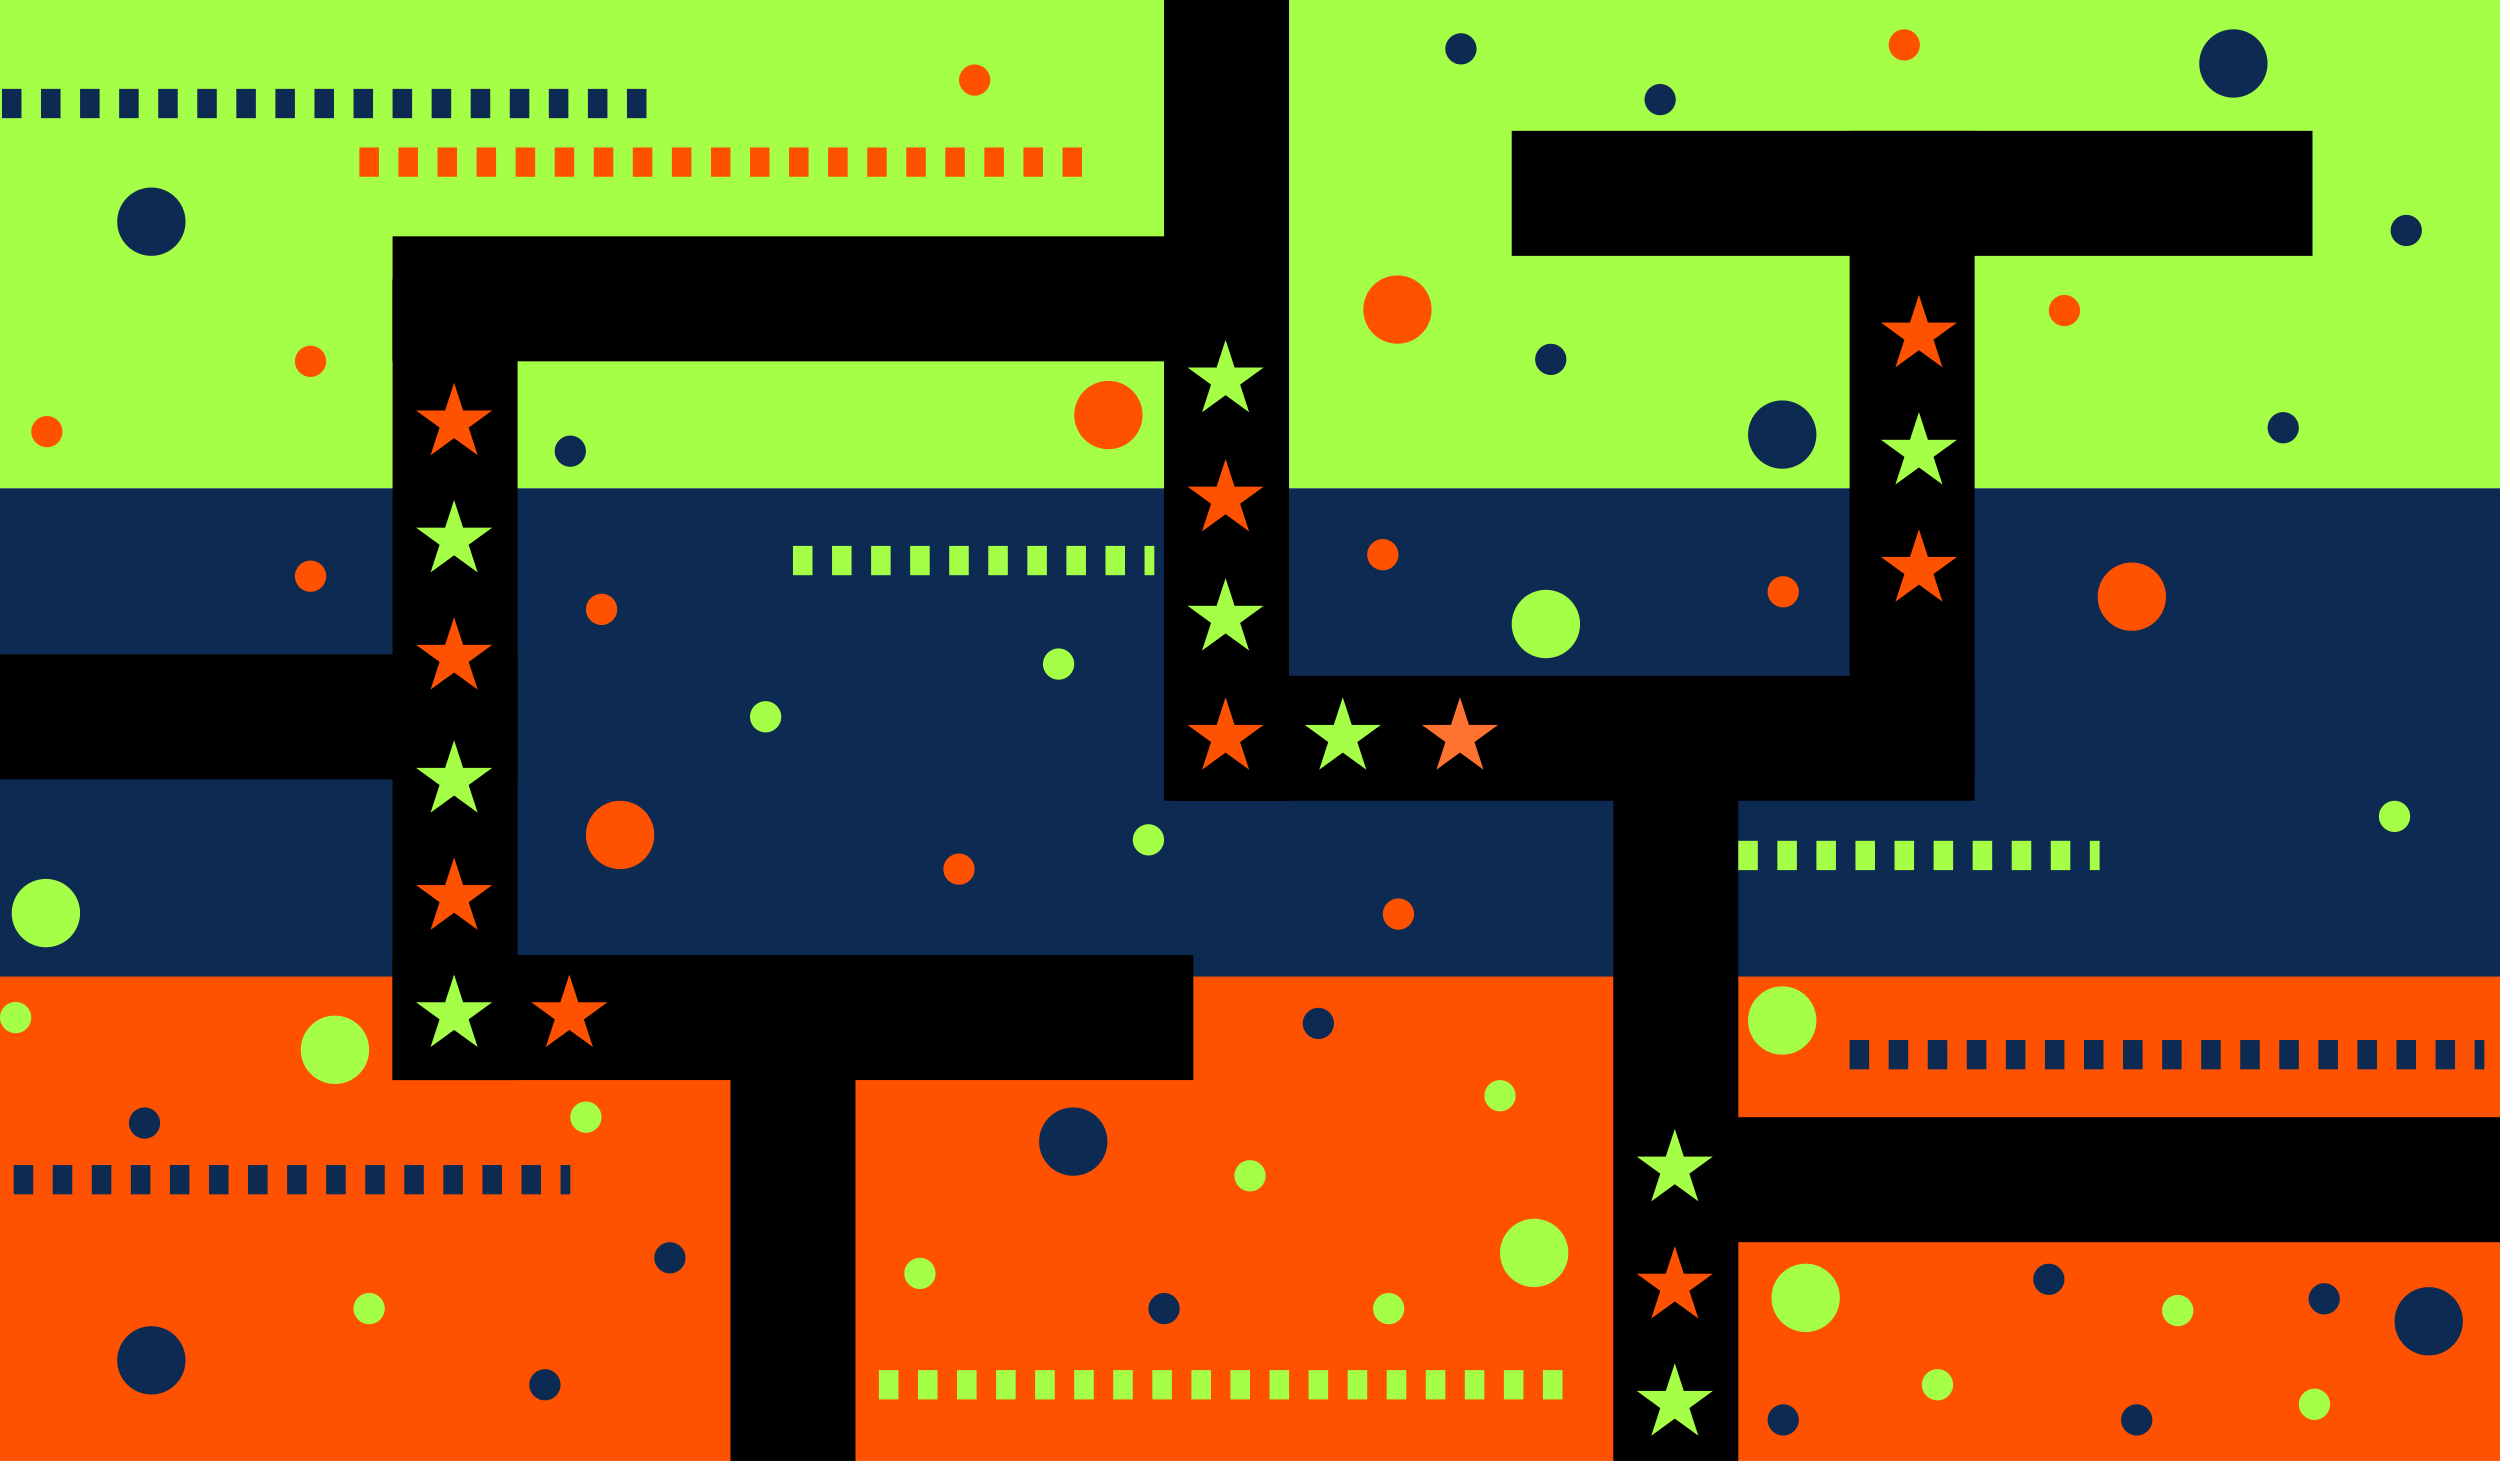 <svg width="1280" height="748" viewBox="0 0 1280 748" fill="none" xmlns="http://www.w3.org/2000/svg">
<rect x="-137" y="498" width="1465" height="250" fill="#FF5200"/>
<circle cx="549.5" cy="584.5" r="17.5" fill="#0D2B52"/>
<rect x="-105" width="1465" height="250" fill="#A6FF47"/>
<rect x="-148" y="250" width="1465" height="250" fill="#0D2B52"/>
<rect x="596" width="64" height="410" fill="black"/>
<rect x="374" y="494" width="64" height="410" fill="black"/>
<rect x="826" y="367" width="64" height="410" fill="black"/>
<rect x="947" y="67" width="64" height="332" fill="black"/>
<rect x="201" y="143" width="64" height="410" fill="black"/>
<rect x="201" y="185" width="64" height="410" transform="rotate(-90 201 185)" fill="black"/>
<rect x="601" y="410" width="64" height="410" transform="rotate(-90 601 410)" fill="black"/>
<rect x="774" y="131" width="64" height="410" transform="rotate(-90 774 131)" fill="black"/>
<rect x="-145" y="399" width="64" height="410" transform="rotate(-90 -145 399)" fill="black"/>
<rect x="201" y="553" width="64" height="410" transform="rotate(-90 201 553)" fill="black"/>
<rect x="873" y="636" width="64" height="410" transform="rotate(-90 873 636)" fill="black"/>
<path d="M627.5 357L632.103 371.165H646.997L634.947 379.92L639.55 394.085L627.5 385.33L615.45 394.085L620.053 379.92L608.003 371.165H622.897L627.5 357Z" fill="#FF5200"/>
<path d="M687.5 357L692.103 371.165H706.997L694.947 379.92L699.55 394.085L687.5 385.33L675.45 394.085L680.053 379.92L668.003 371.165H682.897L687.5 357Z" fill="#A6FF47"/>
<path d="M857.5 698L862.103 712.165H876.997L864.947 720.92L869.55 735.085L857.5 726.33L845.45 735.085L850.053 720.92L838.003 712.165H852.897L857.5 698Z" fill="#A6FF47"/>
<path d="M857.5 578L862.103 592.165H876.997L864.947 600.92L869.55 615.085L857.5 606.33L845.45 615.085L850.053 600.92L838.003 592.165H852.897L857.5 578Z" fill="#A6FF47"/>
<path d="M857.5 638L862.103 652.165H876.997L864.947 660.92L869.55 675.085L857.5 666.33L845.45 675.085L850.053 660.92L838.003 652.165H852.897L857.5 638Z" fill="#FF5200"/>
<path d="M232.5 499L237.103 513.165H251.997L239.947 521.92L244.55 536.085L232.5 527.33L220.45 536.085L225.053 521.92L213.003 513.165H227.897L232.5 499Z" fill="#A6FF47"/>
<path d="M232.5 379L237.103 393.165H251.997L239.947 401.92L244.55 416.085L232.5 407.33L220.45 416.085L225.053 401.92L213.003 393.165H227.897L232.5 379Z" fill="#A6FF47"/>
<path d="M232.5 439L237.103 453.165H251.997L239.947 461.92L244.55 476.085L232.5 467.33L220.45 476.085L225.053 461.92L213.003 453.165H227.897L232.5 439Z" fill="#FF5200"/>
<path d="M291.5 499L296.103 513.165H310.997L298.947 521.92L303.55 536.085L291.5 527.33L279.45 536.085L284.053 521.92L272.003 513.165H286.897L291.5 499Z" fill="#FF5200"/>
<path d="M232.5 316L237.103 330.165H251.997L239.947 338.92L244.55 353.085L232.5 344.33L220.45 353.085L225.053 338.92L213.003 330.165H227.897L232.5 316Z" fill="#FF5200"/>
<path d="M232.5 196L237.103 210.165H251.997L239.947 218.92L244.55 233.085L232.5 224.33L220.45 233.085L225.053 218.92L213.003 210.165H227.897L232.5 196Z" fill="#FF5200"/>
<path d="M232.5 256L237.103 270.165H251.997L239.947 278.92L244.55 293.085L232.5 284.33L220.45 293.085L225.053 278.92L213.003 270.165H227.897L232.5 256Z" fill="#A6FF47"/>
<path d="M982.5 271L987.103 285.165H1002L989.947 293.92L994.55 308.085L982.5 299.33L970.45 308.085L975.053 293.92L963.003 285.165H977.897L982.5 271Z" fill="#FF5200"/>
<path d="M982.5 151L987.103 165.165H1002L989.947 173.92L994.55 188.085L982.5 179.33L970.45 188.085L975.053 173.92L963.003 165.165H977.897L982.5 151Z" fill="#FF5200"/>
<path d="M982.5 211L987.103 225.165H1002L989.947 233.92L994.55 248.085L982.5 239.33L970.45 248.085L975.053 233.92L963.003 225.165H977.897L982.5 211Z" fill="#A6FF47"/>
<path d="M747.5 357L752.103 371.165H766.997L754.947 379.92L759.55 394.085L747.5 385.33L735.45 394.085L740.053 379.92L728.003 371.165H742.897L747.5 357Z" fill="#FF7331"/>
<path d="M627.5 296L632.103 310.165H646.997L634.947 318.92L639.55 333.085L627.5 324.33L615.45 333.085L620.053 318.92L608.003 310.165H622.897L627.5 296Z" fill="#A6FF47"/>
<path d="M627.5 235L632.103 249.165H646.997L634.947 257.92L639.55 272.085L627.5 263.33L615.45 272.085L620.053 257.92L608.003 249.165H622.897L627.5 235Z" fill="#FF5200"/>
<path d="M627.5 174L632.103 188.165H646.997L634.947 196.92L639.55 211.085L627.5 202.33L615.45 211.085L620.053 196.92L608.003 188.165H622.897L627.5 174Z" fill="#A6FF47"/>
<circle cx="171.5" cy="537.5" r="17.5" fill="#A6FF47"/>
<circle cx="77.5" cy="696.5" r="17.5" fill="#0D2B52"/>
<circle cx="785.5" cy="641.5" r="17.5" fill="#A6FF47"/>
<circle cx="924.5" cy="664.5" r="17.5" fill="#A6FF47"/>
<circle cx="912.5" cy="522.5" r="17.5" fill="#A6FF47"/>
<circle cx="1243.5" cy="676.5" r="17.5" fill="#0D2B52"/>
<path d="M-39 53H340" stroke="#0D2B52" stroke-width="15" stroke-dasharray="10 10"/>
<path d="M184 83H563" stroke="#FF5200" stroke-width="15" stroke-dasharray="10 10"/>
<path d="M406 287H591" stroke="#A6FF47" stroke-width="15" stroke-dasharray="10 10"/>
<path d="M-33 604H292" stroke="#0D2B52" stroke-width="15" stroke-dasharray="10 10"/>
<path d="M450 709H807" stroke="#A6FF47" stroke-width="15" stroke-dasharray="10 10"/>
<path d="M947 540H1272" stroke="#0D2B52" stroke-width="15" stroke-dasharray="10 10"/>
<path d="M890 438H1075" stroke="#A6FF47" stroke-width="15" stroke-dasharray="10 10"/>
<circle cx="1143.5" cy="32.5" r="17.5" fill="#0D2B52"/>
<circle cx="715.5" cy="158.5" r="17.5" fill="#FF5200"/>
<circle cx="317.5" cy="427.5" r="17.5" fill="#FF5200"/>
<circle cx="23.5" cy="467.5" r="17.5" fill="#A6FF47"/>
<circle cx="567.5" cy="212.5" r="17.5" fill="#FF5200"/>
<circle cx="77.5" cy="113.5" r="17.5" fill="#0D2B52"/>
<circle cx="912.5" cy="222.5" r="17.5" fill="#0D2B52"/>
<circle cx="1057" cy="159" r="8" fill="#FF5200"/>
<circle cx="1169" cy="219" r="8" fill="#0D2B52"/>
<circle cx="1232" cy="118" r="8" fill="#0D2B52"/>
<circle cx="794" cy="184" r="8" fill="#0D2B52"/>
<circle cx="748" cy="25" r="8" fill="#0D2B52"/>
<circle cx="850" cy="51" r="8" fill="#0D2B52"/>
<circle cx="975" cy="23" r="8" fill="#FF5200"/>
<circle cx="292" cy="231" r="8" fill="#0D2B52"/>
<circle cx="159" cy="185" r="8" fill="#FF5200"/>
<circle cx="24" cy="221" r="8" fill="#FF5200"/>
<circle cx="159" cy="295" r="8" fill="#FF5200"/>
<circle cx="716" cy="468" r="8" fill="#FF5200"/>
<circle cx="308" cy="312" r="8" fill="#FF5200"/>
<circle cx="542" cy="340" r="8" fill="#A6FF47"/>
<circle cx="588" cy="430" r="8" fill="#A6FF47"/>
<circle cx="343" cy="644" r="8" fill="#0D2B52"/>
<circle cx="189" cy="670" r="8" fill="#A6FF47"/>
<circle cx="300" cy="572" r="8" fill="#A6FF47"/>
<circle cx="471" cy="652" r="8" fill="#A6FF47"/>
<circle cx="640" cy="602" r="8" fill="#A6FF47"/>
<circle cx="768" cy="561" r="8" fill="#A6FF47"/>
<circle cx="992" cy="709" r="8" fill="#A6FF47"/>
<circle cx="1185" cy="719" r="8" fill="#A6FF47"/>
<circle cx="1115" cy="671" r="8" fill="#A6FF47"/>
<circle cx="711" cy="670" r="8" fill="#A6FF47"/>
<circle cx="596" cy="670" r="8" fill="#0D2B52"/>
<circle cx="913" cy="727" r="8" fill="#0D2B52"/>
<circle cx="1049" cy="655" r="8" fill="#0D2B52"/>
<circle cx="1094" cy="727" r="8" fill="#0D2B52"/>
<circle cx="1190" cy="665" r="8" fill="#0D2B52"/>
<circle cx="675" cy="524" r="8" fill="#0D2B52"/>
<circle cx="279" cy="709" r="8" fill="#0D2B52"/>
<circle cx="74" cy="575" r="8" fill="#0D2B52"/>
<circle cx="8" cy="521" r="8" fill="#A6FF47"/>
<circle cx="708" cy="284" r="8" fill="#FF5200"/>
<circle cx="491" cy="445" r="8" fill="#FF5200"/>
<circle cx="392" cy="367" r="8" fill="#A6FF47"/>
<circle cx="913" cy="303" r="8" fill="#FF5200"/>
<circle cx="1226" cy="418" r="8" fill="#A6FF47"/>
<circle cx="499" cy="41" r="8" fill="#FF5200"/>
<circle cx="1091.5" cy="305.5" r="17.5" fill="#FF5200"/>
<circle cx="791.5" cy="319.5" r="17.5" fill="#A6FF47"/>
</svg>
